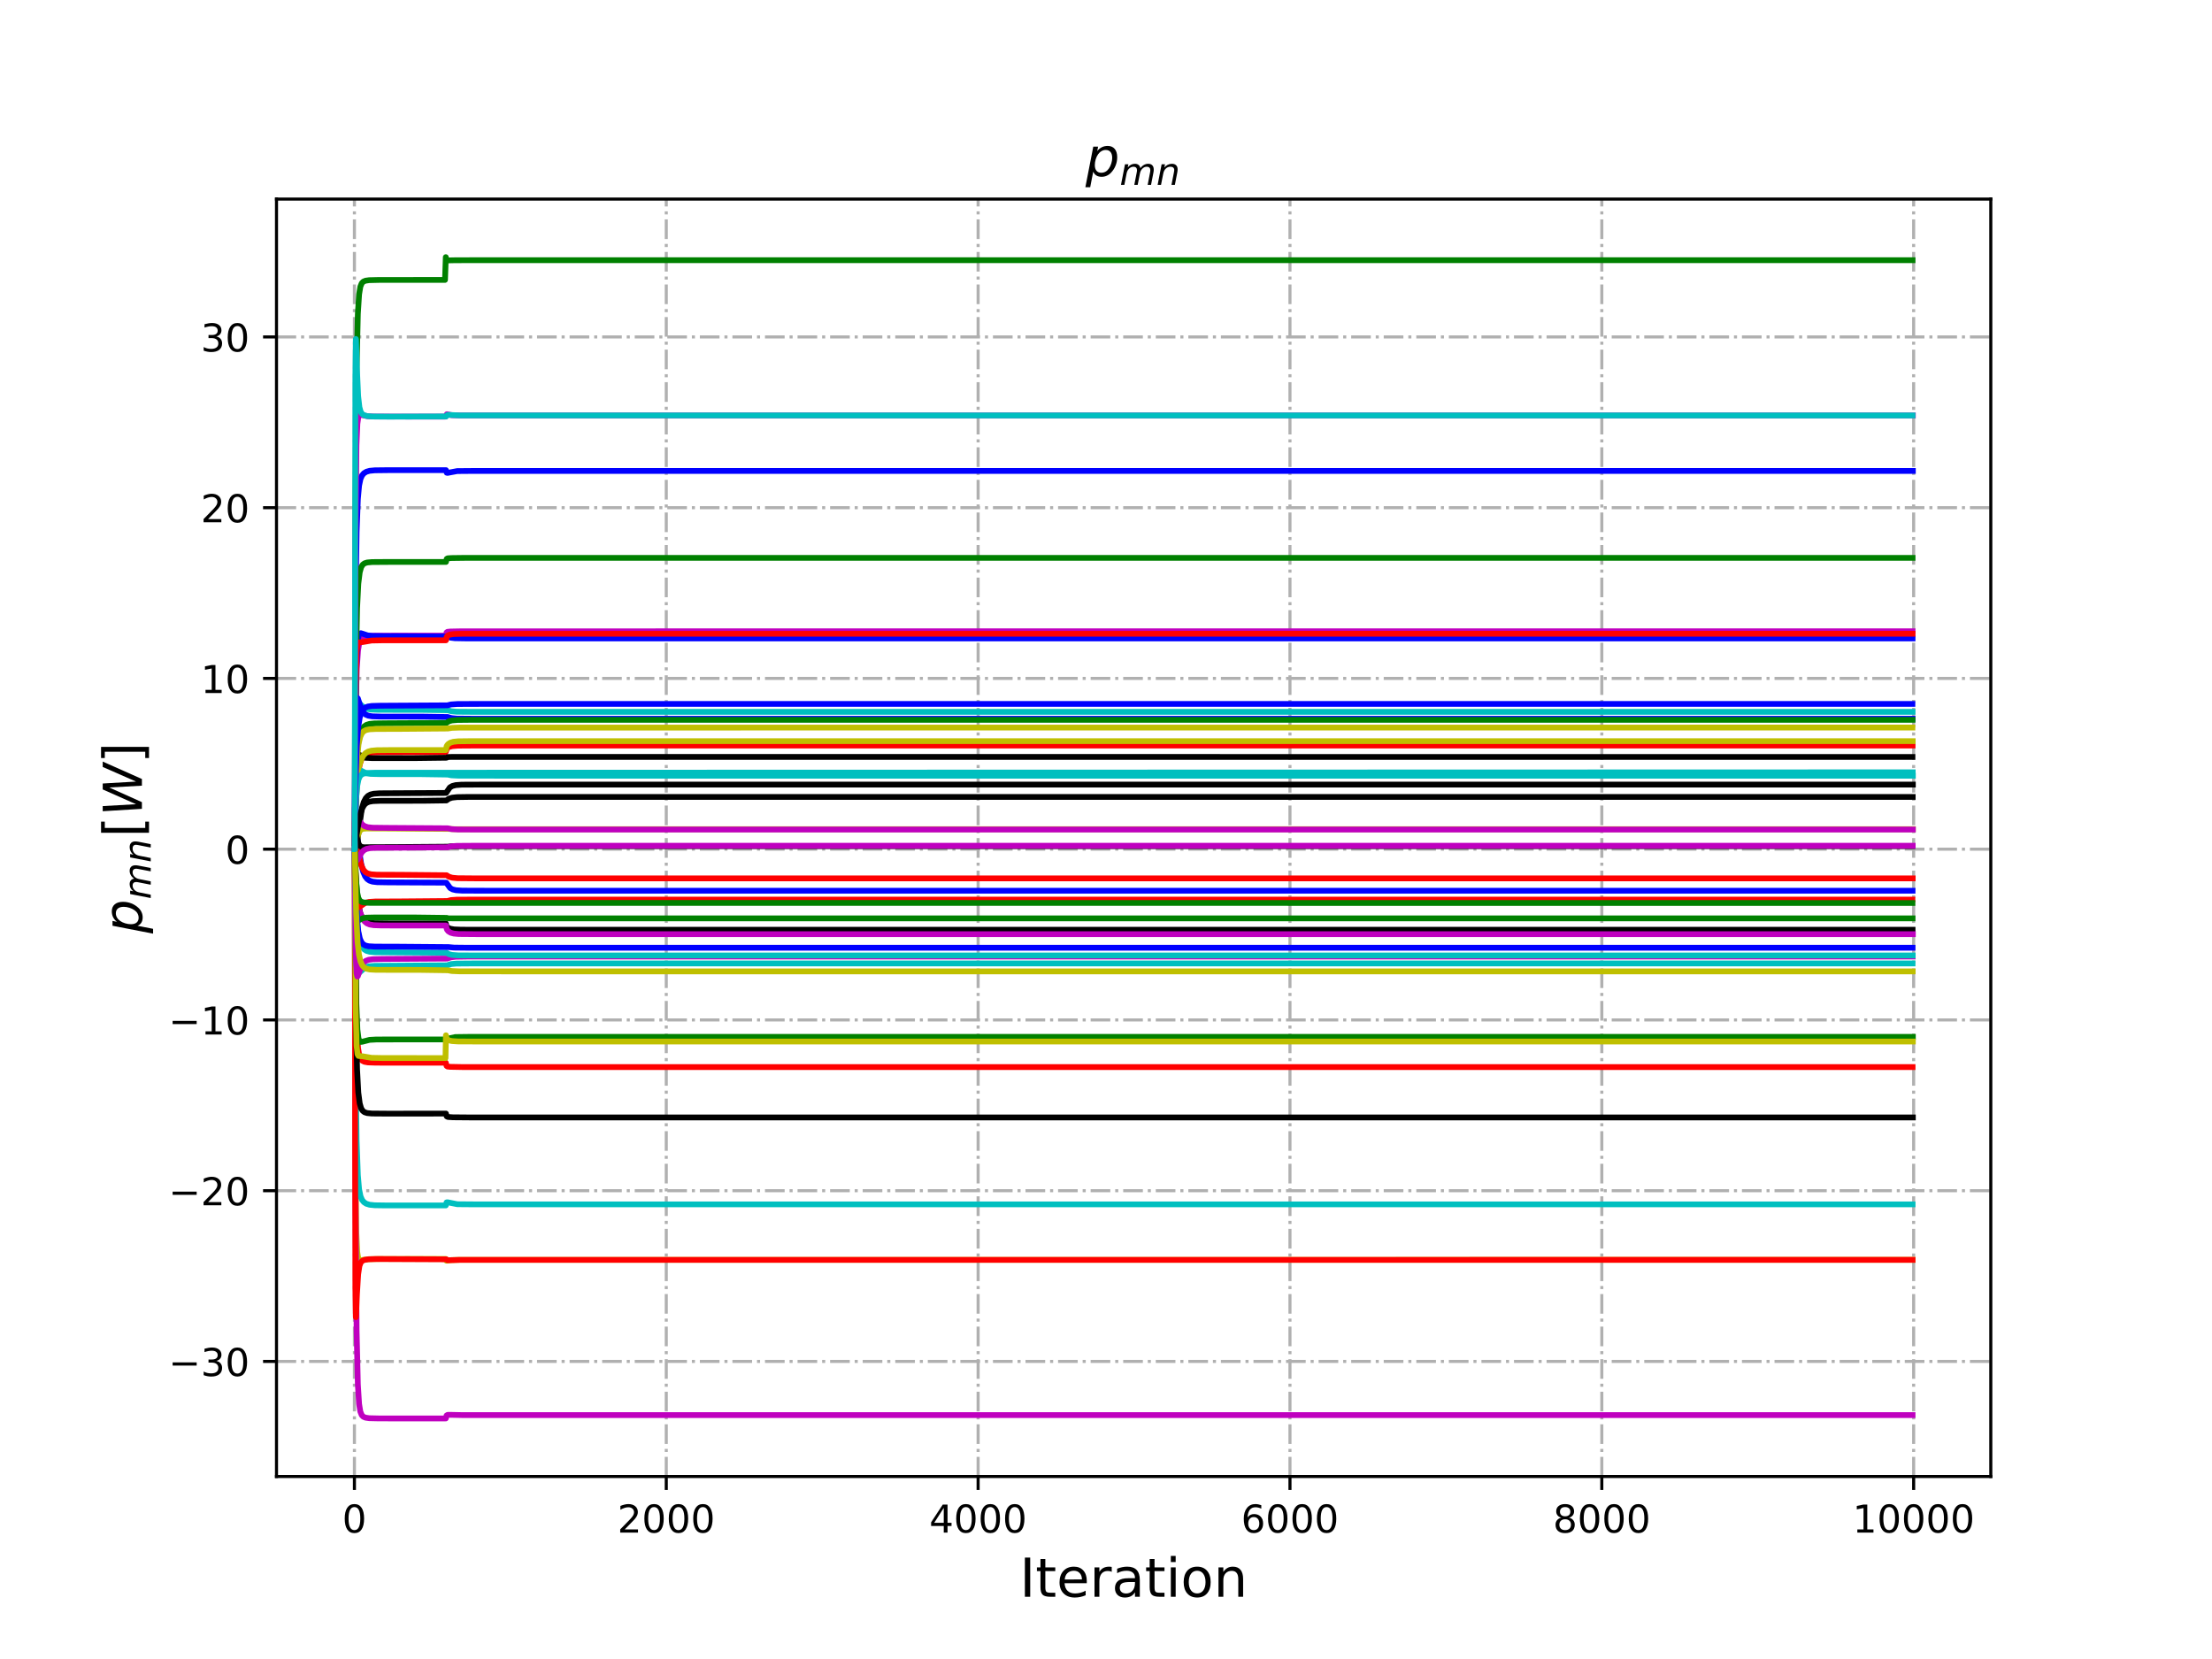 <?xml version="1.0" encoding="utf-8" standalone="no"?>
<!DOCTYPE svg PUBLIC "-//W3C//DTD SVG 1.1//EN"
  "http://www.w3.org/Graphics/SVG/1.1/DTD/svg11.dtd">
<!-- Created with matplotlib (http://matplotlib.org/) -->
<svg height="432pt" version="1.1" viewBox="0 0 576 432" width="576pt" xmlns="http://www.w3.org/2000/svg" xmlns:xlink="http://www.w3.org/1999/xlink">
 <defs>
  <style type="text/css">
*{stroke-linecap:butt;stroke-linejoin:round;}
  </style>
 </defs>
 <g id="figure_1">
  <g id="patch_1">
   <path d="M 0 432 
L 576 432 
L 576 0 
L 0 0 
z
" style="fill:#ffffff;"/>
  </g>
  <g id="axes_1">
   <g id="patch_2">
    <path d="M 72 384.48 
L 518.4 384.48 
L 518.4 51.84 
L 72 51.84 
z
" style="fill:#ffffff;"/>
   </g>
   <g id="matplotlib.axis_1">
    <g id="xtick_1">
     <g id="line2d_1">
      <path clip-path="url(#p8ac13d3862)" d="M 92.291 384.48 
L 92.291 51.84 
" style="fill:none;stroke:#b0b0b0;stroke-dasharray:5.12,1.28,0.8,1.28;stroke-dashoffset:0;stroke-width:0.8;"/>
     </g>
     <g id="line2d_2">
      <defs>
       <path d="M 0 0 
L 0 3.5 
" id="mce3dcce4dd" style="stroke:#000000;stroke-width:0.8;"/>
      </defs>
      <g>
       <use style="stroke:#000000;stroke-width:0.8;" x="92.291" xlink:href="#mce3dcce4dd" y="384.48"/>
      </g>
     </g>
     <g id="text_1">
      <!-- 0 -->
      <defs>
       <path d="M 31.781 66.406 
Q 24.172 66.406 20.328 58.906 
Q 16.5 51.422 16.5 36.375 
Q 16.5 21.391 20.328 13.891 
Q 24.172 6.391 31.781 6.391 
Q 39.453 6.391 43.281 13.891 
Q 47.125 21.391 47.125 36.375 
Q 47.125 51.422 43.281 58.906 
Q 39.453 66.406 31.781 66.406 
z
M 31.781 74.219 
Q 44.047 74.219 50.516 64.516 
Q 56.984 54.828 56.984 36.375 
Q 56.984 17.969 50.516 8.266 
Q 44.047 -1.422 31.781 -1.422 
Q 19.531 -1.422 13.062 8.266 
Q 6.594 17.969 6.594 36.375 
Q 6.594 54.828 13.062 64.516 
Q 19.531 74.219 31.781 74.219 
z
" id="DejaVuSans-30"/>
      </defs>
      <g transform="translate(89.11 399.078)scale(0.1 -0.1)">
       <use xlink:href="#DejaVuSans-30"/>
      </g>
     </g>
    </g>
    <g id="xtick_2">
     <g id="line2d_3">
      <path clip-path="url(#p8ac13d3862)" d="M 173.495 384.48 
L 173.495 51.84 
" style="fill:none;stroke:#b0b0b0;stroke-dasharray:5.12,1.28,0.8,1.28;stroke-dashoffset:0;stroke-width:0.8;"/>
     </g>
     <g id="line2d_4">
      <g>
       <use style="stroke:#000000;stroke-width:0.8;" x="173.495" xlink:href="#mce3dcce4dd" y="384.48"/>
      </g>
     </g>
     <g id="text_2">
      <!-- 2000 -->
      <defs>
       <path d="M 19.188 8.297 
L 53.609 8.297 
L 53.609 0 
L 7.328 0 
L 7.328 8.297 
Q 12.938 14.109 22.625 23.891 
Q 32.328 33.688 34.812 36.531 
Q 39.547 41.844 41.422 45.531 
Q 43.312 49.219 43.312 52.781 
Q 43.312 58.594 39.234 62.25 
Q 35.156 65.922 28.609 65.922 
Q 23.969 65.922 18.812 64.312 
Q 13.672 62.703 7.812 59.422 
L 7.812 69.391 
Q 13.766 71.781 18.938 73 
Q 24.125 74.219 28.422 74.219 
Q 39.75 74.219 46.484 68.547 
Q 53.219 62.891 53.219 53.422 
Q 53.219 48.922 51.531 44.891 
Q 49.859 40.875 45.406 35.406 
Q 44.188 33.984 37.641 27.219 
Q 31.109 20.453 19.188 8.297 
z
" id="DejaVuSans-32"/>
      </defs>
      <g transform="translate(160.77 399.078)scale(0.1 -0.1)">
       <use xlink:href="#DejaVuSans-32"/>
       <use x="63.623" xlink:href="#DejaVuSans-30"/>
       <use x="127.246" xlink:href="#DejaVuSans-30"/>
       <use x="190.869" xlink:href="#DejaVuSans-30"/>
      </g>
     </g>
    </g>
    <g id="xtick_3">
     <g id="line2d_5">
      <path clip-path="url(#p8ac13d3862)" d="M 254.699 384.48 
L 254.699 51.84 
" style="fill:none;stroke:#b0b0b0;stroke-dasharray:5.12,1.28,0.8,1.28;stroke-dashoffset:0;stroke-width:0.8;"/>
     </g>
     <g id="line2d_6">
      <g>
       <use style="stroke:#000000;stroke-width:0.8;" x="254.699" xlink:href="#mce3dcce4dd" y="384.48"/>
      </g>
     </g>
     <g id="text_3">
      <!-- 4000 -->
      <defs>
       <path d="M 37.797 64.312 
L 12.891 25.391 
L 37.797 25.391 
z
M 35.203 72.906 
L 47.609 72.906 
L 47.609 25.391 
L 58.016 25.391 
L 58.016 17.188 
L 47.609 17.188 
L 47.609 0 
L 37.797 0 
L 37.797 17.188 
L 4.891 17.188 
L 4.891 26.703 
z
" id="DejaVuSans-34"/>
      </defs>
      <g transform="translate(241.974 399.078)scale(0.1 -0.1)">
       <use xlink:href="#DejaVuSans-34"/>
       <use x="63.623" xlink:href="#DejaVuSans-30"/>
       <use x="127.246" xlink:href="#DejaVuSans-30"/>
       <use x="190.869" xlink:href="#DejaVuSans-30"/>
      </g>
     </g>
    </g>
    <g id="xtick_4">
     <g id="line2d_7">
      <path clip-path="url(#p8ac13d3862)" d="M 335.904 384.48 
L 335.904 51.84 
" style="fill:none;stroke:#b0b0b0;stroke-dasharray:5.12,1.28,0.8,1.28;stroke-dashoffset:0;stroke-width:0.8;"/>
     </g>
     <g id="line2d_8">
      <g>
       <use style="stroke:#000000;stroke-width:0.8;" x="335.904" xlink:href="#mce3dcce4dd" y="384.48"/>
      </g>
     </g>
     <g id="text_4">
      <!-- 6000 -->
      <defs>
       <path d="M 33.016 40.375 
Q 26.375 40.375 22.484 35.828 
Q 18.609 31.297 18.609 23.391 
Q 18.609 15.531 22.484 10.953 
Q 26.375 6.391 33.016 6.391 
Q 39.656 6.391 43.531 10.953 
Q 47.406 15.531 47.406 23.391 
Q 47.406 31.297 43.531 35.828 
Q 39.656 40.375 33.016 40.375 
z
M 52.594 71.297 
L 52.594 62.312 
Q 48.875 64.062 45.094 64.984 
Q 41.312 65.922 37.594 65.922 
Q 27.828 65.922 22.672 59.328 
Q 17.531 52.734 16.797 39.406 
Q 19.672 43.656 24.016 45.922 
Q 28.375 48.188 33.594 48.188 
Q 44.578 48.188 50.953 41.516 
Q 57.328 34.859 57.328 23.391 
Q 57.328 12.156 50.688 5.359 
Q 44.047 -1.422 33.016 -1.422 
Q 20.359 -1.422 13.672 8.266 
Q 6.984 17.969 6.984 36.375 
Q 6.984 53.656 15.188 63.938 
Q 23.391 74.219 37.203 74.219 
Q 40.922 74.219 44.703 73.484 
Q 48.484 72.75 52.594 71.297 
z
" id="DejaVuSans-36"/>
      </defs>
      <g transform="translate(323.179 399.078)scale(0.1 -0.1)">
       <use xlink:href="#DejaVuSans-36"/>
       <use x="63.623" xlink:href="#DejaVuSans-30"/>
       <use x="127.246" xlink:href="#DejaVuSans-30"/>
       <use x="190.869" xlink:href="#DejaVuSans-30"/>
      </g>
     </g>
    </g>
    <g id="xtick_5">
     <g id="line2d_9">
      <path clip-path="url(#p8ac13d3862)" d="M 417.108 384.48 
L 417.108 51.84 
" style="fill:none;stroke:#b0b0b0;stroke-dasharray:5.12,1.28,0.8,1.28;stroke-dashoffset:0;stroke-width:0.8;"/>
     </g>
     <g id="line2d_10">
      <g>
       <use style="stroke:#000000;stroke-width:0.8;" x="417.108" xlink:href="#mce3dcce4dd" y="384.48"/>
      </g>
     </g>
     <g id="text_5">
      <!-- 8000 -->
      <defs>
       <path d="M 31.781 34.625 
Q 24.75 34.625 20.719 30.859 
Q 16.703 27.094 16.703 20.516 
Q 16.703 13.922 20.719 10.156 
Q 24.75 6.391 31.781 6.391 
Q 38.812 6.391 42.859 10.172 
Q 46.922 13.969 46.922 20.516 
Q 46.922 27.094 42.891 30.859 
Q 38.875 34.625 31.781 34.625 
z
M 21.922 38.812 
Q 15.578 40.375 12.031 44.719 
Q 8.5 49.078 8.5 55.328 
Q 8.5 64.062 14.719 69.141 
Q 20.953 74.219 31.781 74.219 
Q 42.672 74.219 48.875 69.141 
Q 55.078 64.062 55.078 55.328 
Q 55.078 49.078 51.531 44.719 
Q 48 40.375 41.703 38.812 
Q 48.828 37.156 52.797 32.312 
Q 56.781 27.484 56.781 20.516 
Q 56.781 9.906 50.312 4.234 
Q 43.844 -1.422 31.781 -1.422 
Q 19.734 -1.422 13.25 4.234 
Q 6.781 9.906 6.781 20.516 
Q 6.781 27.484 10.781 32.312 
Q 14.797 37.156 21.922 38.812 
z
M 18.312 54.391 
Q 18.312 48.734 21.844 45.562 
Q 25.391 42.391 31.781 42.391 
Q 38.141 42.391 41.719 45.562 
Q 45.312 48.734 45.312 54.391 
Q 45.312 60.062 41.719 63.234 
Q 38.141 66.406 31.781 66.406 
Q 25.391 66.406 21.844 63.234 
Q 18.312 60.062 18.312 54.391 
z
" id="DejaVuSans-38"/>
      </defs>
      <g transform="translate(404.383 399.078)scale(0.1 -0.1)">
       <use xlink:href="#DejaVuSans-38"/>
       <use x="63.623" xlink:href="#DejaVuSans-30"/>
       <use x="127.246" xlink:href="#DejaVuSans-30"/>
       <use x="190.869" xlink:href="#DejaVuSans-30"/>
      </g>
     </g>
    </g>
    <g id="xtick_6">
     <g id="line2d_11">
      <path clip-path="url(#p8ac13d3862)" d="M 498.312 384.48 
L 498.312 51.84 
" style="fill:none;stroke:#b0b0b0;stroke-dasharray:5.12,1.28,0.8,1.28;stroke-dashoffset:0;stroke-width:0.8;"/>
     </g>
     <g id="line2d_12">
      <g>
       <use style="stroke:#000000;stroke-width:0.8;" x="498.312" xlink:href="#mce3dcce4dd" y="384.48"/>
      </g>
     </g>
     <g id="text_6">
      <!-- 10000 -->
      <defs>
       <path d="M 12.406 8.297 
L 28.516 8.297 
L 28.516 63.922 
L 10.984 60.406 
L 10.984 69.391 
L 28.422 72.906 
L 38.281 72.906 
L 38.281 8.297 
L 54.391 8.297 
L 54.391 0 
L 12.406 0 
z
" id="DejaVuSans-31"/>
      </defs>
      <g transform="translate(482.406 399.078)scale(0.1 -0.1)">
       <use xlink:href="#DejaVuSans-31"/>
       <use x="63.623" xlink:href="#DejaVuSans-30"/>
       <use x="127.246" xlink:href="#DejaVuSans-30"/>
       <use x="190.869" xlink:href="#DejaVuSans-30"/>
       <use x="254.492" xlink:href="#DejaVuSans-30"/>
      </g>
     </g>
    </g>
    <g id="text_7">
     <!-- Iteration -->
     <defs>
      <path d="M 9.812 72.906 
L 19.672 72.906 
L 19.672 0 
L 9.812 0 
z
" id="DejaVuSans-49"/>
      <path d="M 18.312 70.219 
L 18.312 54.688 
L 36.812 54.688 
L 36.812 47.703 
L 18.312 47.703 
L 18.312 18.016 
Q 18.312 11.328 20.141 9.422 
Q 21.969 7.516 27.594 7.516 
L 36.812 7.516 
L 36.812 0 
L 27.594 0 
Q 17.188 0 13.234 3.875 
Q 9.281 7.766 9.281 18.016 
L 9.281 47.703 
L 2.688 47.703 
L 2.688 54.688 
L 9.281 54.688 
L 9.281 70.219 
z
" id="DejaVuSans-74"/>
      <path d="M 56.203 29.594 
L 56.203 25.203 
L 14.891 25.203 
Q 15.484 15.922 20.484 11.062 
Q 25.484 6.203 34.422 6.203 
Q 39.594 6.203 44.453 7.469 
Q 49.312 8.734 54.109 11.281 
L 54.109 2.781 
Q 49.266 0.734 44.188 -0.344 
Q 39.109 -1.422 33.891 -1.422 
Q 20.797 -1.422 13.156 6.188 
Q 5.516 13.812 5.516 26.812 
Q 5.516 40.234 12.766 48.109 
Q 20.016 56 32.328 56 
Q 43.359 56 49.781 48.891 
Q 56.203 41.797 56.203 29.594 
z
M 47.219 32.234 
Q 47.125 39.594 43.094 43.984 
Q 39.062 48.391 32.422 48.391 
Q 24.906 48.391 20.391 44.141 
Q 15.875 39.891 15.188 32.172 
z
" id="DejaVuSans-65"/>
      <path d="M 41.109 46.297 
Q 39.594 47.172 37.812 47.578 
Q 36.031 48 33.891 48 
Q 26.266 48 22.188 43.047 
Q 18.109 38.094 18.109 28.812 
L 18.109 0 
L 9.078 0 
L 9.078 54.688 
L 18.109 54.688 
L 18.109 46.188 
Q 20.953 51.172 25.484 53.578 
Q 30.031 56 36.531 56 
Q 37.453 56 38.578 55.875 
Q 39.703 55.766 41.062 55.516 
z
" id="DejaVuSans-72"/>
      <path d="M 34.281 27.484 
Q 23.391 27.484 19.188 25 
Q 14.984 22.516 14.984 16.5 
Q 14.984 11.719 18.141 8.906 
Q 21.297 6.109 26.703 6.109 
Q 34.188 6.109 38.703 11.406 
Q 43.219 16.703 43.219 25.484 
L 43.219 27.484 
z
M 52.203 31.203 
L 52.203 0 
L 43.219 0 
L 43.219 8.297 
Q 40.141 3.328 35.547 0.953 
Q 30.953 -1.422 24.312 -1.422 
Q 15.922 -1.422 10.953 3.297 
Q 6 8.016 6 15.922 
Q 6 25.141 12.172 29.828 
Q 18.359 34.516 30.609 34.516 
L 43.219 34.516 
L 43.219 35.406 
Q 43.219 41.609 39.141 45 
Q 35.062 48.391 27.688 48.391 
Q 23 48.391 18.547 47.266 
Q 14.109 46.141 10.016 43.891 
L 10.016 52.203 
Q 14.938 54.109 19.578 55.047 
Q 24.219 56 28.609 56 
Q 40.484 56 46.344 49.844 
Q 52.203 43.703 52.203 31.203 
z
" id="DejaVuSans-61"/>
      <path d="M 9.422 54.688 
L 18.406 54.688 
L 18.406 0 
L 9.422 0 
z
M 9.422 75.984 
L 18.406 75.984 
L 18.406 64.594 
L 9.422 64.594 
z
" id="DejaVuSans-69"/>
      <path d="M 30.609 48.391 
Q 23.391 48.391 19.188 42.75 
Q 14.984 37.109 14.984 27.297 
Q 14.984 17.484 19.156 11.844 
Q 23.344 6.203 30.609 6.203 
Q 37.797 6.203 41.984 11.859 
Q 46.188 17.531 46.188 27.297 
Q 46.188 37.016 41.984 42.703 
Q 37.797 48.391 30.609 48.391 
z
M 30.609 56 
Q 42.328 56 49.016 48.375 
Q 55.719 40.766 55.719 27.297 
Q 55.719 13.875 49.016 6.219 
Q 42.328 -1.422 30.609 -1.422 
Q 18.844 -1.422 12.172 6.219 
Q 5.516 13.875 5.516 27.297 
Q 5.516 40.766 12.172 48.375 
Q 18.844 56 30.609 56 
z
" id="DejaVuSans-6f"/>
      <path d="M 54.891 33.016 
L 54.891 0 
L 45.906 0 
L 45.906 32.719 
Q 45.906 40.484 42.875 44.328 
Q 39.844 48.188 33.797 48.188 
Q 26.516 48.188 22.312 43.547 
Q 18.109 38.922 18.109 30.906 
L 18.109 0 
L 9.078 0 
L 9.078 54.688 
L 18.109 54.688 
L 18.109 46.188 
Q 21.344 51.125 25.703 53.562 
Q 30.078 56 35.797 56 
Q 45.219 56 50.047 50.172 
Q 54.891 44.344 54.891 33.016 
z
" id="DejaVuSans-6e"/>
     </defs>
     <g transform="translate(265.508 415.796)scale(0.14 -0.14)">
      <use xlink:href="#DejaVuSans-49"/>
      <use x="29.492" xlink:href="#DejaVuSans-74"/>
      <use x="68.701" xlink:href="#DejaVuSans-65"/>
      <use x="130.225" xlink:href="#DejaVuSans-72"/>
      <use x="171.338" xlink:href="#DejaVuSans-61"/>
      <use x="232.617" xlink:href="#DejaVuSans-74"/>
      <use x="271.826" xlink:href="#DejaVuSans-69"/>
      <use x="299.609" xlink:href="#DejaVuSans-6f"/>
      <use x="360.791" xlink:href="#DejaVuSans-6e"/>
     </g>
    </g>
   </g>
   <g id="matplotlib.axis_2">
    <g id="ytick_1">
     <g id="line2d_13">
      <path clip-path="url(#p8ac13d3862)" d="M 72 354.513 
L 518.4 354.513 
" style="fill:none;stroke:#b0b0b0;stroke-dasharray:5.12,1.28,0.8,1.28;stroke-dashoffset:0;stroke-width:0.8;"/>
     </g>
     <g id="line2d_14">
      <defs>
       <path d="M 0 0 
L -3.5 0 
" id="m54f2f08e6c" style="stroke:#000000;stroke-width:0.8;"/>
      </defs>
      <g>
       <use style="stroke:#000000;stroke-width:0.8;" x="72" xlink:href="#m54f2f08e6c" y="354.513"/>
      </g>
     </g>
     <g id="text_8">
      <!-- −30 -->
      <defs>
       <path d="M 10.594 35.5 
L 73.188 35.5 
L 73.188 27.203 
L 10.594 27.203 
z
" id="DejaVuSans-2212"/>
       <path d="M 40.578 39.312 
Q 47.656 37.797 51.625 33 
Q 55.609 28.219 55.609 21.188 
Q 55.609 10.406 48.188 4.484 
Q 40.766 -1.422 27.094 -1.422 
Q 22.516 -1.422 17.656 -0.516 
Q 12.797 0.391 7.625 2.203 
L 7.625 11.719 
Q 11.719 9.328 16.594 8.109 
Q 21.484 6.891 26.812 6.891 
Q 36.078 6.891 40.938 10.547 
Q 45.797 14.203 45.797 21.188 
Q 45.797 27.641 41.281 31.266 
Q 36.766 34.906 28.719 34.906 
L 20.219 34.906 
L 20.219 43.016 
L 29.109 43.016 
Q 36.375 43.016 40.234 45.922 
Q 44.094 48.828 44.094 54.297 
Q 44.094 59.906 40.109 62.906 
Q 36.141 65.922 28.719 65.922 
Q 24.656 65.922 20.016 65.031 
Q 15.375 64.156 9.812 62.312 
L 9.812 71.094 
Q 15.438 72.656 20.344 73.438 
Q 25.25 74.219 29.594 74.219 
Q 40.828 74.219 47.359 69.109 
Q 53.906 64.016 53.906 55.328 
Q 53.906 49.266 50.438 45.094 
Q 46.969 40.922 40.578 39.312 
z
" id="DejaVuSans-33"/>
      </defs>
      <g transform="translate(43.895 358.312)scale(0.1 -0.1)">
       <use xlink:href="#DejaVuSans-2212"/>
       <use x="83.789" xlink:href="#DejaVuSans-33"/>
       <use x="147.412" xlink:href="#DejaVuSans-30"/>
      </g>
     </g>
    </g>
    <g id="ytick_2">
     <g id="line2d_15">
      <path clip-path="url(#p8ac13d3862)" d="M 72 310.05 
L 518.4 310.05 
" style="fill:none;stroke:#b0b0b0;stroke-dasharray:5.12,1.28,0.8,1.28;stroke-dashoffset:0;stroke-width:0.8;"/>
     </g>
     <g id="line2d_16">
      <g>
       <use style="stroke:#000000;stroke-width:0.8;" x="72" xlink:href="#m54f2f08e6c" y="310.05"/>
      </g>
     </g>
     <g id="text_9">
      <!-- −20 -->
      <g transform="translate(43.895 313.849)scale(0.1 -0.1)">
       <use xlink:href="#DejaVuSans-2212"/>
       <use x="83.789" xlink:href="#DejaVuSans-32"/>
       <use x="147.412" xlink:href="#DejaVuSans-30"/>
      </g>
     </g>
    </g>
    <g id="ytick_3">
     <g id="line2d_17">
      <path clip-path="url(#p8ac13d3862)" d="M 72 265.587 
L 518.4 265.587 
" style="fill:none;stroke:#b0b0b0;stroke-dasharray:5.12,1.28,0.8,1.28;stroke-dashoffset:0;stroke-width:0.8;"/>
     </g>
     <g id="line2d_18">
      <g>
       <use style="stroke:#000000;stroke-width:0.8;" x="72" xlink:href="#m54f2f08e6c" y="265.587"/>
      </g>
     </g>
     <g id="text_10">
      <!-- −10 -->
      <g transform="translate(43.895 269.386)scale(0.1 -0.1)">
       <use xlink:href="#DejaVuSans-2212"/>
       <use x="83.789" xlink:href="#DejaVuSans-31"/>
       <use x="147.412" xlink:href="#DejaVuSans-30"/>
      </g>
     </g>
    </g>
    <g id="ytick_4">
     <g id="line2d_19">
      <path clip-path="url(#p8ac13d3862)" d="M 72 221.124 
L 518.4 221.124 
" style="fill:none;stroke:#b0b0b0;stroke-dasharray:5.12,1.28,0.8,1.28;stroke-dashoffset:0;stroke-width:0.8;"/>
     </g>
     <g id="line2d_20">
      <g>
       <use style="stroke:#000000;stroke-width:0.8;" x="72" xlink:href="#m54f2f08e6c" y="221.124"/>
      </g>
     </g>
     <g id="text_11">
      <!-- 0 -->
      <g transform="translate(58.638 224.923)scale(0.1 -0.1)">
       <use xlink:href="#DejaVuSans-30"/>
      </g>
     </g>
    </g>
    <g id="ytick_5">
     <g id="line2d_21">
      <path clip-path="url(#p8ac13d3862)" d="M 72 176.661 
L 518.4 176.661 
" style="fill:none;stroke:#b0b0b0;stroke-dasharray:5.12,1.28,0.8,1.28;stroke-dashoffset:0;stroke-width:0.8;"/>
     </g>
     <g id="line2d_22">
      <g>
       <use style="stroke:#000000;stroke-width:0.8;" x="72" xlink:href="#m54f2f08e6c" y="176.661"/>
      </g>
     </g>
     <g id="text_12">
      <!-- 10 -->
      <g transform="translate(52.275 180.46)scale(0.1 -0.1)">
       <use xlink:href="#DejaVuSans-31"/>
       <use x="63.623" xlink:href="#DejaVuSans-30"/>
      </g>
     </g>
    </g>
    <g id="ytick_6">
     <g id="line2d_23">
      <path clip-path="url(#p8ac13d3862)" d="M 72 132.198 
L 518.4 132.198 
" style="fill:none;stroke:#b0b0b0;stroke-dasharray:5.12,1.28,0.8,1.28;stroke-dashoffset:0;stroke-width:0.8;"/>
     </g>
     <g id="line2d_24">
      <g>
       <use style="stroke:#000000;stroke-width:0.8;" x="72" xlink:href="#m54f2f08e6c" y="132.198"/>
      </g>
     </g>
     <g id="text_13">
      <!-- 20 -->
      <g transform="translate(52.275 135.997)scale(0.1 -0.1)">
       <use xlink:href="#DejaVuSans-32"/>
       <use x="63.623" xlink:href="#DejaVuSans-30"/>
      </g>
     </g>
    </g>
    <g id="ytick_7">
     <g id="line2d_25">
      <path clip-path="url(#p8ac13d3862)" d="M 72 87.734 
L 518.4 87.734 
" style="fill:none;stroke:#b0b0b0;stroke-dasharray:5.12,1.28,0.8,1.28;stroke-dashoffset:0;stroke-width:0.8;"/>
     </g>
     <g id="line2d_26">
      <g>
       <use style="stroke:#000000;stroke-width:0.8;" x="72" xlink:href="#m54f2f08e6c" y="87.734"/>
      </g>
     </g>
     <g id="text_14">
      <!-- 30 -->
      <g transform="translate(52.275 91.534)scale(0.1 -0.1)">
       <use xlink:href="#DejaVuSans-33"/>
       <use x="63.623" xlink:href="#DejaVuSans-30"/>
      </g>
     </g>
    </g>
    <g id="text_15">
     <!-- $p_{mn}[W]$ -->
     <defs>
      <path d="M 49.609 33.688 
Q 49.609 40.875 46.484 44.672 
Q 43.359 48.484 37.5 48.484 
Q 33.5 48.484 29.859 46.438 
Q 26.219 44.391 23.391 40.484 
Q 20.609 36.625 18.938 31.156 
Q 17.281 25.688 17.281 20.312 
Q 17.281 13.484 20.406 9.797 
Q 23.531 6.109 29.297 6.109 
Q 33.547 6.109 37.188 8.109 
Q 40.828 10.109 43.406 13.922 
Q 46.188 17.922 47.891 23.344 
Q 49.609 28.766 49.609 33.688 
z
M 21.781 46.391 
Q 25.391 51.125 30.297 53.562 
Q 35.203 56 41.219 56 
Q 49.609 56 54.25 50.5 
Q 58.891 45.016 58.891 35.109 
Q 58.891 27 56 19.656 
Q 53.125 12.312 47.703 6.5 
Q 44.094 2.641 39.547 0.609 
Q 35.016 -1.422 29.984 -1.422 
Q 24.172 -1.422 20.219 1 
Q 16.266 3.422 14.312 8.203 
L 8.688 -20.797 
L -0.297 -20.797 
L 14.406 54.688 
L 23.391 54.688 
z
" id="DejaVuSans-Oblique-70"/>
      <path d="M 89.797 33.016 
L 83.406 0 
L 74.422 0 
L 80.719 32.719 
Q 81.109 34.812 81.297 36.328 
Q 81.5 37.844 81.5 38.922 
Q 81.5 43.312 79.047 45.75 
Q 76.609 48.188 72.219 48.188 
Q 65.672 48.188 60.547 43.281 
Q 55.422 38.375 53.906 30.516 
L 47.906 0 
L 38.922 0 
L 45.312 32.719 
Q 45.703 34.516 45.891 36.047 
Q 46.094 37.594 46.094 38.812 
Q 46.094 43.266 43.656 45.719 
Q 41.219 48.188 36.922 48.188 
Q 30.281 48.188 25.141 43.281 
Q 20.016 38.375 18.5 30.516 
L 12.5 0 
L 3.516 0 
L 14.203 54.688 
L 23.188 54.688 
L 21.484 46.188 
Q 25.141 50.984 30.047 53.484 
Q 34.969 56 40.578 56 
Q 46.531 56 50.359 52.875 
Q 54.203 49.75 54.984 44.188 
Q 59.078 49.953 64.469 52.969 
Q 69.875 56 75.875 56 
Q 82.906 56 86.734 51.953 
Q 90.578 47.906 90.578 40.484 
Q 90.578 38.875 90.375 36.938 
Q 90.188 35.016 89.797 33.016 
z
" id="DejaVuSans-Oblique-6d"/>
      <path d="M 55.719 33.016 
L 49.312 0 
L 40.281 0 
L 46.688 32.672 
Q 47.125 34.969 47.359 36.719 
Q 47.609 38.484 47.609 39.5 
Q 47.609 43.609 45.016 45.891 
Q 42.438 48.188 37.797 48.188 
Q 30.562 48.188 25.344 43.375 
Q 20.125 38.578 18.5 30.328 
L 12.5 0 
L 3.516 0 
L 14.109 54.688 
L 23.094 54.688 
L 21.297 46.094 
Q 25.047 50.828 30.312 53.406 
Q 35.594 56 41.406 56 
Q 48.641 56 52.609 52.094 
Q 56.594 48.188 56.594 41.109 
Q 56.594 39.359 56.375 37.359 
Q 56.156 35.359 55.719 33.016 
z
" id="DejaVuSans-Oblique-6e"/>
      <path d="M 8.594 75.984 
L 29.297 75.984 
L 29.297 69 
L 17.578 69 
L 17.578 -6.203 
L 29.297 -6.203 
L 29.297 -13.188 
L 8.594 -13.188 
z
" id="DejaVuSans-5b"/>
      <path d="M 9.625 72.906 
L 19.188 72.906 
L 22.703 10.891 
L 50.203 72.906 
L 61.188 72.906 
L 64.797 10.891 
L 92 72.906 
L 102 72.906 
L 69.578 0 
L 57.172 0 
L 53.812 60.797 
L 26.516 0 
L 14.109 0 
z
" id="DejaVuSans-Oblique-57"/>
      <path d="M 30.422 75.984 
L 30.422 -13.188 
L 9.719 -13.188 
L 9.719 -6.203 
L 21.391 -6.203 
L 21.391 69 
L 9.719 69 
L 9.719 75.984 
z
" id="DejaVuSans-5d"/>
     </defs>
     <g transform="translate(36.955 243.08)rotate(-90)scale(0.14 -0.14)">
      <use transform="translate(0 0.016)" xlink:href="#DejaVuSans-Oblique-70"/>
      <use transform="translate(63.477 -16.391)scale(0.7)" xlink:href="#DejaVuSans-Oblique-6d"/>
      <use transform="translate(131.665 -16.391)scale(0.7)" xlink:href="#DejaVuSans-Oblique-6e"/>
      <use transform="translate(178.765 0.016)" xlink:href="#DejaVuSans-5b"/>
      <use transform="translate(217.778 0.016)" xlink:href="#DejaVuSans-Oblique-57"/>
      <use transform="translate(316.655 0.016)" xlink:href="#DejaVuSans-5d"/>
     </g>
    </g>
   </g>
   <g id="line2d_27">
    <path clip-path="url(#p8ac13d3862)" d="M 92.291 221.124 
L 92.332 221.124 
L 92.372 221.124 
L 92.616 185.452 
L 92.9 174.096 
L 93.225 169.4 
L 93.55 167.458 
L 93.915 166.51 
L 94.321 166.045 
L 94.889 165.764 
L 95.823 165.6 
L 97.894 165.527 
L 108.735 165.519 
L 116.084 165.519 
L 116.287 164.697 
L 116.53 164.524 
L 117.261 164.447 
L 120.347 164.388 
L 498.028 164.386 
L 498.028 164.386 
" style="fill:none;stroke:#bf00bf;stroke-linecap:square;stroke-width:1.5;"/>
   </g>
   <g id="line2d_28">
    <path clip-path="url(#p8ac13d3862)" d="M 92.291 221.124 
L 92.332 221.124 
L 92.413 211.242 
L 92.656 190.45 
L 92.9 184.92 
L 93.144 183.357 
L 93.347 183.062 
L 93.55 183.109 
L 94.037 183.593 
L 94.808 184.246 
L 95.539 184.565 
L 96.554 184.751 
L 98.503 184.834 
L 109.628 184.845 
L 116.612 184.941 
L 117.505 185.211 
L 118.926 185.334 
L 123.27 185.366 
L 498.028 185.366 
L 498.028 185.366 
" style="fill:none;stroke:#00bfbf;stroke-linecap:square;stroke-width:1.5;"/>
   </g>
   <g id="line2d_29">
    <path clip-path="url(#p8ac13d3862)" d="M 92.291 221.124 
L 92.332 221.124 
L 92.372 221.124 
L 92.616 256.795 
L 92.9 268.151 
L 93.225 272.848 
L 93.55 274.79 
L 93.915 275.738 
L 94.321 276.203 
L 94.889 276.483 
L 95.823 276.648 
L 97.894 276.72 
L 108.735 276.728 
L 116.084 276.728 
L 116.287 277.55 
L 116.53 277.723 
L 117.261 277.8 
L 120.347 277.859 
L 498.028 277.861 
L 498.028 277.861 
" style="fill:none;stroke:#ff0000;stroke-linecap:square;stroke-width:1.5;"/>
   </g>
   <g id="line2d_30">
    <path clip-path="url(#p8ac13d3862)" d="M 92.291 221.124 
L 92.332 221.124 
L 92.372 221.124 
L 92.575 131.341 
L 92.859 95.711 
L 93.184 81.717 
L 93.509 76.639 
L 93.834 74.659 
L 94.199 73.755 
L 94.605 73.336 
L 95.174 73.094 
L 96.148 72.952 
L 98.747 72.891 
L 109.222 72.887 
L 115.881 72.887 
L 116.084 66.96 
L 116.165 67.37 
L 116.409 67.719 
L 116.815 67.804 
L 118.52 67.768 
L 124.285 67.752 
L 498.028 67.752 
L 498.028 67.752 
" style="fill:none;stroke:#008000;stroke-linecap:square;stroke-width:1.5;"/>
   </g>
   <g id="line2d_31">
    <path clip-path="url(#p8ac13d3862)" d="M 92.291 221.124 
L 92.332 221.124 
L 92.535 189.926 
L 92.819 172.784 
L 93.103 167.318 
L 93.387 165.532 
L 93.671 164.982 
L 93.956 164.884 
L 94.443 165.028 
L 95.701 165.447 
L 96.96 165.598 
L 99.965 165.653 
L 116.53 165.759 
L 117.302 166.05 
L 118.479 166.194 
L 121.403 166.243 
L 498.028 166.245 
L 498.028 166.245 
" style="fill:none;stroke:#0000ff;stroke-linecap:square;stroke-width:1.5;"/>
   </g>
   <g id="line2d_32">
    <path clip-path="url(#p8ac13d3862)" d="M 92.291 221.124 
L 92.332 221.124 
L 92.372 219.012 
L 92.372 219.012 
L 92.372 219.012 
L 92.575 227.084 
L 92.941 232.388 
L 93.387 235.947 
L 93.834 237.839 
L 94.321 238.955 
L 94.849 239.616 
L 95.458 240.022 
L 96.27 240.273 
L 97.569 240.407 
L 101.061 240.45 
L 116.084 240.45 
L 116.287 241.243 
L 116.612 241.558 
L 117.261 241.838 
L 118.276 242.016 
L 120.185 242.093 
L 131.269 242.104 
L 498.028 242.104 
L 498.028 242.104 
" style="fill:none;stroke:#000000;stroke-linecap:square;stroke-width:1.5;"/>
   </g>
   <g id="line2d_33">
    <path clip-path="url(#p8ac13d3862)" d="M 92.291 221.124 
L 92.332 221.124 
L 92.372 221.124 
L 92.535 298.635 
L 92.778 320.833 
L 93.022 326.06 
L 93.265 327.581 
L 93.55 328.091 
L 93.874 328.188 
L 94.646 328.055 
L 96.067 327.887 
L 99.031 327.835 
L 109.344 327.832 
L 116.084 327.832 
L 116.246 328.289 
L 116.49 328.269 
L 117.383 328.127 
L 119.576 328.067 
L 498.028 328.062 
L 498.028 328.062 
" style="fill:none;stroke:#bfbf00;stroke-linecap:square;stroke-width:1.5;"/>
   </g>
   <g id="line2d_34">
    <path clip-path="url(#p8ac13d3862)" d="M 92.291 221.124 
L 92.332 221.124 
L 92.372 221.124 
L 92.575 310.906 
L 92.859 346.537 
L 93.184 360.531 
L 93.509 365.609 
L 93.834 367.588 
L 94.199 368.493 
L 94.605 368.912 
L 95.174 369.154 
L 96.148 369.296 
L 98.747 369.356 
L 109.222 369.36 
L 116.084 369.36 
L 116.287 368.586 
L 116.571 368.427 
L 117.261 368.419 
L 120.55 368.489 
L 498.028 368.491 
L 498.028 368.491 
" style="fill:none;stroke:#bf00bf;stroke-linecap:square;stroke-width:1.5;"/>
   </g>
   <g id="line2d_35">
    <path clip-path="url(#p8ac13d3862)" d="M 92.291 221.124 
L 92.332 221.124 
L 92.372 210.392 
L 92.575 275.942 
L 92.859 296.991 
L 93.184 306 
L 93.509 309.694 
L 93.874 311.498 
L 94.28 312.447 
L 94.768 313.045 
L 95.377 313.446 
L 96.229 313.71 
L 97.569 313.848 
L 100.33 313.889 
L 110.643 313.891 
L 116.084 313.891 
L 116.287 313.108 
L 116.49 313.061 
L 119.088 313.576 
L 123.595 313.613 
L 498.028 313.613 
L 498.028 313.613 
" style="fill:none;stroke:#00bfbf;stroke-linecap:square;stroke-width:1.5;"/>
   </g>
   <g id="line2d_36">
    <path clip-path="url(#p8ac13d3862)" d="M 92.291 221.124 
L 92.332 221.124 
L 92.372 221.124 
L 92.535 335.467 
L 92.656 342.999 
L 92.697 342.827 
L 92.941 337.084 
L 93.265 331.815 
L 93.59 329.675 
L 93.915 328.799 
L 94.321 328.338 
L 94.889 328.077 
L 95.864 327.915 
L 97.975 327.84 
L 116.206 327.921 
L 116.53 328.158 
L 117.099 328.153 
L 119.657 328.068 
L 498.028 328.062 
L 498.028 328.062 
" style="fill:none;stroke:#ff0000;stroke-linecap:square;stroke-width:1.5;"/>
   </g>
   <g id="line2d_37">
    <path clip-path="url(#p8ac13d3862)" d="M 92.291 221.124 
L 92.332 221.124 
L 92.372 221.124 
L 92.778 260.981 
L 93.062 268.076 
L 93.347 270.371 
L 93.631 271.122 
L 93.915 271.315 
L 94.321 271.269 
L 96.229 270.779 
L 97.935 270.684 
L 103.863 270.664 
L 116.003 270.664 
L 116.124 270.368 
L 116.165 270.435 
L 116.368 270.51 
L 118.56 270.042 
L 122.052 269.999 
L 498.109 269.998 
L 498.109 269.998 
" style="fill:none;stroke:#008000;stroke-linecap:square;stroke-width:1.5;"/>
   </g>
   <g id="line2d_38">
    <path clip-path="url(#p8ac13d3862)" d="M 92.291 221.124 
L 92.332 221.124 
L 92.372 221.124 
L 92.575 157.72 
L 92.859 138.487 
L 93.184 129.962 
L 93.509 126.417 
L 93.874 124.695 
L 94.28 123.797 
L 94.768 123.232 
L 95.417 122.835 
L 96.27 122.594 
L 97.61 122.468 
L 101.02 122.429 
L 116.124 122.428 
L 116.327 123.098 
L 116.53 123.14 
L 119.048 122.668 
L 123.555 122.631 
L 498.109 122.63 
L 498.109 122.63 
" style="fill:none;stroke:#0000ff;stroke-linecap:square;stroke-width:1.5;"/>
   </g>
   <g id="line2d_39">
    <path clip-path="url(#p8ac13d3862)" d="M 92.291 221.124 
L 92.332 221.124 
L 92.372 219.012 
L 92.697 265.083 
L 92.981 278.482 
L 93.306 284.506 
L 93.671 287.33 
L 94.037 288.587 
L 94.443 289.25 
L 94.93 289.623 
L 95.62 289.842 
L 96.838 289.957 
L 101.223 289.991 
L 116.124 289.973 
L 116.327 290.697 
L 116.612 290.851 
L 117.911 290.939 
L 122.499 290.978 
L 498.109 290.978 
L 498.109 290.978 
" style="fill:none;stroke:#000000;stroke-linecap:square;stroke-width:1.5;"/>
   </g>
   <g id="line2d_40">
    <path clip-path="url(#p8ac13d3862)" d="M 92.291 221.124 
L 92.332 221.124 
L 92.372 221.124 
L 92.616 262.196 
L 92.859 272.277 
L 93.103 274.529 
L 93.347 274.959 
L 93.671 274.991 
L 94.402 275.052 
L 96.757 275.456 
L 99.843 275.516 
L 116.003 275.518 
L 116.124 269.591 
L 116.206 270.084 
L 116.449 270.636 
L 116.855 270.897 
L 117.667 271.093 
L 119.291 271.194 
L 125.219 271.214 
L 498.109 271.214 
L 498.109 271.214 
" style="fill:none;stroke:#bfbf00;stroke-linecap:square;stroke-width:1.5;"/>
   </g>
   <g id="line2d_41">
    <path clip-path="url(#p8ac13d3862)" d="M 92.291 221.124 
L 92.332 221.124 
L 92.372 221.124 
L 92.778 233.109 
L 93.062 234.973 
L 93.753 237.574 
L 94.362 239.089 
L 94.93 239.927 
L 95.539 240.432 
L 96.27 240.739 
L 97.326 240.917 
L 99.437 240.992 
L 110.318 241 
L 116.124 241 
L 116.368 242.023 
L 116.733 242.494 
L 117.342 242.871 
L 118.154 243.097 
L 119.454 243.216 
L 123.92 243.252 
L 498.109 243.252 
L 498.109 243.252 
" style="fill:none;stroke:#bf00bf;stroke-linecap:square;stroke-width:1.5;"/>
   </g>
   <g id="line2d_42">
    <path clip-path="url(#p8ac13d3862)" d="M 92.291 221.124 
L 92.332 221.124 
L 92.372 221.124 
L 92.616 245.899 
L 92.859 251.737 
L 93.103 253.217 
L 93.306 253.427 
L 93.509 253.317 
L 95.174 251.873 
L 96.067 251.628 
L 97.61 251.504 
L 101.873 251.475 
L 116.409 251.367 
L 117.505 251.026 
L 118.885 250.909 
L 123.23 250.877 
L 498.028 250.877 
L 498.028 250.877 
" style="fill:none;stroke:#00bfbf;stroke-linecap:square;stroke-width:1.5;"/>
   </g>
   <g id="line2d_43">
    <path clip-path="url(#p8ac13d3862)" d="M 92.291 221.124 
L 92.332 221.124 
L 92.372 221.124 
L 92.575 211.328 
L 92.9 205.125 
L 93.306 201.056 
L 93.712 198.912 
L 94.159 197.65 
L 94.646 196.894 
L 95.214 196.416 
L 95.904 196.126 
L 96.96 195.951 
L 99.031 195.878 
L 109.912 195.87 
L 116.043 195.87 
L 116.449 194.781 
L 116.936 194.505 
L 117.789 194.284 
L 119.251 194.168 
L 123.514 194.139 
L 498.028 194.139 
L 498.028 194.139 
" style="fill:none;stroke:#ff0000;stroke-linecap:square;stroke-width:1.5;"/>
   </g>
   <g id="line2d_44">
    <path clip-path="url(#p8ac13d3862)" d="M 92.291 221.124 
L 92.332 221.124 
L 92.372 221.124 
L 92.697 172.653 
L 92.981 158.419 
L 93.306 152.004 
L 93.671 149.024 
L 94.037 147.722 
L 94.443 147.05 
L 94.93 146.682 
L 95.62 146.469 
L 96.879 146.359 
L 101.142 146.329 
L 116.124 146.329 
L 116.327 145.525 
L 116.571 145.379 
L 117.586 145.313 
L 121.2 145.266 
L 498.028 145.265 
L 498.028 145.265 
" style="fill:none;stroke:#008000;stroke-linecap:square;stroke-width:1.5;"/>
   </g>
   <g id="line2d_45">
    <path clip-path="url(#p8ac13d3862)" d="M 92.291 221.124 
L 92.332 221.124 
L 92.372 221.124 
L 92.616 216.483 
L 92.697 216.297 
L 92.738 216.333 
L 92.9 216.983 
L 93.347 220.323 
L 94.037 224.919 
L 94.565 227.003 
L 95.092 228.21 
L 95.62 228.894 
L 96.229 229.321 
L 97.001 229.579 
L 98.219 229.722 
L 101.142 229.772 
L 116.206 229.839 
L 117.221 231.247 
L 117.87 231.603 
L 118.763 231.815 
L 120.388 231.921 
L 126.397 231.942 
L 498.028 231.942 
L 498.028 231.942 
" style="fill:none;stroke:#0000ff;stroke-linecap:square;stroke-width:1.5;"/>
   </g>
   <g id="line2d_46">
    <path clip-path="url(#p8ac13d3862)" d="M 92.291 221.124 
L 92.332 221.124 
L 92.372 219.012 
L 92.413 219.902 
L 92.575 221.658 
L 92.656 221.591 
L 92.859 220.409 
L 94.199 210.624 
L 94.727 208.853 
L 95.255 207.844 
L 95.823 207.244 
L 96.473 206.889 
L 97.326 206.681 
L 98.868 206.571 
L 103.01 206.546 
L 116.165 206.477 
L 117.139 205.051 
L 117.789 204.667 
L 118.682 204.438 
L 120.225 204.326 
L 126.397 204.302 
L 498.109 204.302 
L 498.109 204.302 
" style="fill:none;stroke:#000000;stroke-linecap:square;stroke-width:1.5;"/>
   </g>
   <g id="line2d_47">
    <path clip-path="url(#p8ac13d3862)" d="M 92.291 221.124 
L 92.332 221.124 
L 92.372 219.178 
L 92.413 220.04 
L 92.535 221.109 
L 92.575 221.052 
L 92.778 219.895 
L 93.265 217.34 
L 93.631 216.452 
L 94.037 216.01 
L 94.565 215.8 
L 95.498 215.728 
L 100.127 215.737 
L 116.774 215.843 
L 118.236 215.91 
L 129.279 215.92 
L 498.109 215.92 
L 498.109 215.92 
" style="fill:none;stroke:#bfbf00;stroke-linecap:square;stroke-width:1.5;"/>
   </g>
   <g id="line2d_48">
    <path clip-path="url(#p8ac13d3862)" d="M 92.291 221.124 
L 92.332 221.124 
L 92.372 221.124 
L 92.535 216.08 
L 92.819 213.625 
L 93.022 213.172 
L 93.184 213.196 
L 93.509 213.617 
L 94.321 214.697 
L 94.93 215.126 
L 95.742 215.394 
L 97.001 215.533 
L 100.574 215.578 
L 116.571 215.685 
L 117.586 215.902 
L 119.251 215.994 
L 125.097 216.011 
L 498.109 216.011 
L 498.109 216.011 
" style="fill:none;stroke:#bf00bf;stroke-linecap:square;stroke-width:1.5;"/>
   </g>
   <g id="line2d_49">
    <path clip-path="url(#p8ac13d3862)" d="M 92.291 221.124 
L 92.332 221.124 
L 92.372 221.124 
L 92.738 205.501 
L 93.022 201.755 
L 93.265 200.728 
L 93.509 200.484 
L 93.793 200.561 
L 95.377 201.358 
L 96.514 201.523 
L 99.193 201.588 
L 109.669 201.592 
L 116.571 201.695 
L 117.586 201.898 
L 119.373 201.984 
L 130.741 201.997 
L 498.109 201.997 
L 498.109 201.997 
" style="fill:none;stroke:#00bfbf;stroke-linecap:square;stroke-width:1.5;"/>
   </g>
   <g id="line2d_50">
    <path clip-path="url(#p8ac13d3862)" d="M 92.291 221.124 
L 92.332 221.124 
L 92.372 221.124 
L 92.616 180.051 
L 92.859 169.97 
L 93.103 167.719 
L 93.347 167.288 
L 93.671 167.256 
L 94.402 167.195 
L 96.757 166.791 
L 99.843 166.732 
L 116.124 166.729 
L 116.327 165.8 
L 116.612 165.469 
L 117.139 165.252 
L 118.154 165.098 
L 120.388 165.035 
L 498.028 165.03 
L 498.028 165.03 
" style="fill:none;stroke:#ff0000;stroke-linecap:square;stroke-width:1.5;"/>
   </g>
   <g id="line2d_51">
    <path clip-path="url(#p8ac13d3862)" d="M 92.291 221.124 
L 92.413 221.124 
L 92.656 231.993 
L 92.941 238.262 
L 93.184 239.496 
L 93.387 239.647 
L 93.712 239.491 
L 94.483 239.104 
L 95.377 238.957 
L 97.447 238.909 
L 107.842 238.906 
L 116.327 239.013 
L 116.733 239.131 
L 118.52 239.139 
L 128.914 239.136 
L 498.028 239.136 
L 498.028 239.136 
" style="fill:none;stroke:#008000;stroke-linecap:square;stroke-width:1.5;"/>
   </g>
   <g id="line2d_52">
    <path clip-path="url(#p8ac13d3862)" d="M 92.291 221.124 
L 92.332 221.124 
L 92.372 221.124 
L 92.616 189.267 
L 92.859 182.679 
L 93.062 181.745 
L 93.184 181.859 
L 93.468 182.736 
L 94.159 184.783 
L 94.646 185.577 
L 95.214 186.075 
L 95.904 186.365 
L 96.92 186.529 
L 99.274 186.6 
L 109.912 186.606 
L 116.571 186.704 
L 117.545 186.992 
L 118.926 187.121 
L 123.433 187.158 
L 498.028 187.158 
L 498.028 187.158 
" style="fill:none;stroke:#0000ff;stroke-linecap:square;stroke-width:1.5;"/>
   </g>
   <g id="line2d_53">
    <path clip-path="url(#p8ac13d3862)" d="M 92.291 221.124 
L 92.413 221.124 
L 92.656 206.631 
L 92.941 198.273 
L 93.184 196.627 
L 93.387 196.425 
L 93.631 196.563 
L 94.483 197.15 
L 95.214 197.327 
L 96.757 197.404 
L 107.76 197.414 
L 116.287 197.308 
L 116.652 197.125 
L 117.586 197.1 
L 497.987 197.108 
L 497.987 197.108 
" style="fill:none;stroke:#000000;stroke-linecap:square;stroke-width:1.5;"/>
   </g>
   <g id="line2d_54">
    <path clip-path="url(#p8ac13d3862)" d="M 92.291 221.124 
L 92.332 221.124 
L 92.494 206.465 
L 92.738 202.364 
L 93.022 201.02 
L 94.077 197.748 
L 94.646 196.707 
L 95.214 196.093 
L 95.864 195.71 
L 96.717 195.476 
L 98.138 195.353 
L 101.426 195.32 
L 116.084 195.319 
L 116.327 194.243 
L 116.693 193.763 
L 117.261 193.398 
L 118.073 193.156 
L 119.332 193.032 
L 122.783 192.992 
L 498.068 192.991 
L 498.068 192.991 
" style="fill:none;stroke:#bfbf00;stroke-linecap:square;stroke-width:1.5;"/>
   </g>
   <g id="line2d_55">
    <path clip-path="url(#p8ac13d3862)" d="M 92.291 221.124 
L 92.332 221.124 
L 92.372 221.124 
L 92.616 247.668 
L 92.859 253.446 
L 93.062 254.284 
L 93.184 254.178 
L 93.468 253.365 
L 94.159 251.455 
L 94.686 250.659 
L 95.255 250.205 
L 95.986 249.929 
L 97.082 249.777 
L 99.68 249.717 
L 116.409 249.609 
L 117.464 249.265 
L 118.682 249.133 
L 121.524 249.087 
L 131.837 249.085 
L 498.068 249.085 
L 498.068 249.085 
" style="fill:none;stroke:#bf00bf;stroke-linecap:square;stroke-width:1.5;"/>
   </g>
   <g id="line2d_56">
    <path clip-path="url(#p8ac13d3862)" d="M 92.291 221.124 
L 92.332 221.124 
L 92.372 216.122 
L 92.413 220.161 
L 92.697 234.587 
L 93.022 240.583 
L 93.387 243.607 
L 93.834 245.497 
L 94.321 246.594 
L 94.849 247.231 
L 95.458 247.608 
L 96.27 247.834 
L 97.691 247.956 
L 102.035 247.988 
L 116.287 248.097 
L 116.896 248.46 
L 117.748 248.666 
L 119.291 248.775 
L 123.392 248.799 
L 498.068 248.8 
L 498.068 248.8 
" style="fill:none;stroke:#00bfbf;stroke-linecap:square;stroke-width:1.5;"/>
   </g>
   <g id="line2d_57">
    <path clip-path="url(#p8ac13d3862)" d="M 92.291 221.124 
L 92.332 221.124 
L 92.372 221.124 
L 92.413 213.956 
L 92.494 215.659 
L 92.859 218.506 
L 93.671 223.783 
L 94.159 225.532 
L 94.646 226.52 
L 95.174 227.105 
L 95.783 227.453 
L 96.635 227.666 
L 98.178 227.775 
L 104.35 227.8 
L 116.287 227.908 
L 116.936 228.316 
L 117.789 228.559 
L 119.129 228.684 
L 123.636 228.722 
L 498.068 228.722 
L 498.068 228.722 
" style="fill:none;stroke:#ff0000;stroke-linecap:square;stroke-width:1.5;"/>
   </g>
   <g id="line2d_58">
    <path clip-path="url(#p8ac13d3862)" d="M 92.291 221.124 
L 92.332 221.124 
L 92.372 221.124 
L 92.656 203.083 
L 92.981 196.362 
L 93.347 193.09 
L 93.793 191.06 
L 94.28 189.869 
L 94.808 189.172 
L 95.417 188.755 
L 96.229 188.503 
L 97.529 188.373 
L 100.98 188.332 
L 116.246 188.246 
L 116.855 187.829 
L 117.667 187.601 
L 119.088 187.477 
L 122.336 187.445 
L 498.028 187.444 
L 498.028 187.444 
" style="fill:none;stroke:#008000;stroke-linecap:square;stroke-width:1.5;"/>
   </g>
   <g id="line2d_59">
    <path clip-path="url(#p8ac13d3862)" d="M 92.291 221.124 
L 92.332 221.124 
L 92.372 221.124 
L 92.616 231.345 
L 92.941 238.9 
L 93.306 242.564 
L 93.712 244.427 
L 94.118 245.348 
L 94.605 245.907 
L 95.174 246.219 
L 96.026 246.407 
L 97.691 246.497 
L 103.456 246.513 
L 116.774 246.622 
L 118.236 246.752 
L 121.565 246.788 
L 498.028 246.789 
L 498.028 246.789 
" style="fill:none;stroke:#0000ff;stroke-linecap:square;stroke-width:1.5;"/>
   </g>
   <g id="line2d_60">
    <path clip-path="url(#p8ac13d3862)" d="M 92.291 221.124 
L 92.332 221.124 
L 92.372 221.124 
L 92.575 217.165 
L 92.616 217.089 
L 92.656 217.113 
L 92.819 217.671 
L 93.387 219.722 
L 93.753 220.28 
L 94.159 220.532 
L 94.768 220.63 
L 96.635 220.601 
L 102.482 220.583 
L 116.612 220.475 
L 117.586 220.363 
L 120.997 220.324 
L 497.987 220.323 
L 497.987 220.323 
" style="fill:none;stroke:#000000;stroke-linecap:square;stroke-width:1.5;"/>
   </g>
   <g id="line2d_61">
    <path clip-path="url(#p8ac13d3862)" d="M 92.291 221.124 
L 92.332 221.124 
L 92.372 221.124 
L 92.697 203.739 
L 93.022 196.971 
L 93.387 193.632 
L 93.793 191.884 
L 94.24 190.93 
L 94.727 190.405 
L 95.336 190.089 
L 96.229 189.906 
L 98.016 189.82 
L 103.7 189.807 
L 116.612 189.702 
L 117.667 189.536 
L 119.738 189.463 
L 497.987 189.454 
L 497.987 189.454 
" style="fill:none;stroke:#bfbf00;stroke-linecap:square;stroke-width:1.5;"/>
   </g>
   <g id="line2d_62">
    <path clip-path="url(#p8ac13d3862)" d="M 92.291 221.124 
L 92.453 221.189 
L 92.981 223.981 
L 93.144 223.869 
L 93.509 223.173 
L 94.199 221.954 
L 94.768 221.39 
L 95.417 221.056 
L 96.351 220.853 
L 98.056 220.758 
L 103.903 220.741 
L 116.53 220.632 
L 117.505 220.373 
L 118.967 220.261 
L 123.189 220.233 
L 498.068 220.232 
L 498.068 220.232 
" style="fill:none;stroke:#bf00bf;stroke-linecap:square;stroke-width:1.5;"/>
   </g>
   <g id="line2d_63">
    <path clip-path="url(#p8ac13d3862)" d="M 92.291 221.124 
L 92.332 221.124 
L 92.372 221.124 
L 92.697 208.507 
L 93.022 204.608 
L 93.347 202.981 
L 93.712 202.151 
L 94.159 201.687 
L 94.727 201.427 
L 95.661 201.277 
L 97.61 201.217 
L 108.369 201.21 
L 498.068 201.106 
L 498.068 201.106 
" style="fill:none;stroke:#00bfbf;stroke-linecap:square;stroke-width:1.5;"/>
   </g>
   <g id="line2d_64">
    <path clip-path="url(#p8ac13d3862)" d="M 92.291 221.124 
L 92.332 221.124 
L 92.372 217.758 
L 92.413 219.802 
L 92.697 231.32 
L 92.981 235.119 
L 93.225 236.077 
L 93.428 236.234 
L 93.671 236.123 
L 95.133 235.082 
L 96.067 234.857 
L 97.732 234.749 
L 103.741 234.728 
L 116.49 234.621 
L 117.464 234.376 
L 118.967 234.271 
L 125.138 234.246 
L 497.987 234.246 
L 497.987 234.246 
" style="fill:none;stroke:#ff0000;stroke-linecap:square;stroke-width:1.5;"/>
   </g>
   <g id="line2d_65">
    <path clip-path="url(#p8ac13d3862)" d="M 92.291 221.124 
L 92.332 221.124 
L 92.372 217.733 
L 92.413 219.736 
L 92.656 228.277 
L 92.981 232.266 
L 93.306 233.794 
L 93.671 234.492 
L 94.118 234.833 
L 94.768 235.011 
L 96.148 235.095 
L 101.873 235.11 
L 497.987 235.138 
L 497.987 235.138 
" style="fill:none;stroke:#008000;stroke-linecap:square;stroke-width:1.5;"/>
   </g>
   <g id="line2d_66">
    <path clip-path="url(#p8ac13d3862)" d="M 92.291 221.124 
L 92.332 221.124 
L 92.372 221.124 
L 92.535 205.186 
L 92.9 194.289 
L 93.265 189.438 
L 93.671 186.865 
L 94.118 185.447 
L 94.565 184.708 
L 95.092 184.255 
L 95.783 183.98 
L 96.838 183.828 
L 99.031 183.768 
L 116.49 183.667 
L 117.464 183.433 
L 119.129 183.322 
L 125.219 183.299 
L 497.987 183.299 
L 497.987 183.299 
" style="fill:none;stroke:#0000ff;stroke-linecap:square;stroke-width:1.5;"/>
   </g>
   <g id="line2d_67">
    <path clip-path="url(#p8ac13d3862)" d="M 92.291 221.124 
L 92.332 221.124 
L 92.372 221.124 
L 92.575 218.455 
L 92.819 217.675 
L 93.306 214.696 
L 93.874 211.829 
L 94.362 210.399 
L 94.849 209.588 
L 95.377 209.104 
L 96.067 208.788 
L 97.082 208.607 
L 98.99 208.531 
L 110.075 208.52 
L 116.246 208.435 
L 116.896 207.975 
L 117.708 207.712 
L 119.007 207.568 
L 121.849 207.524 
L 498.068 207.522 
L 498.068 207.522 
" style="fill:none;stroke:#000000;stroke-linecap:square;stroke-width:1.5;"/>
   </g>
   <g id="line2d_68">
    <path clip-path="url(#p8ac13d3862)" d="M 92.291 221.124 
L 92.332 221.124 
L 92.372 221.124 
L 92.738 237.561 
L 93.103 245.185 
L 93.468 248.544 
L 93.874 250.357 
L 94.321 251.363 
L 94.808 251.92 
L 95.417 252.256 
L 96.311 252.451 
L 97.975 252.541 
L 109.547 252.557 
L 116.612 252.66 
L 117.667 252.849 
L 119.616 252.932 
L 130.822 252.944 
L 498.068 252.944 
L 498.068 252.944 
" style="fill:none;stroke:#bfbf00;stroke-linecap:square;stroke-width:1.5;"/>
   </g>
   <g id="line2d_69">
    <path clip-path="url(#p8ac13d3862)" d="M 92.291 221.124 
L 92.332 221.124 
L 92.372 221.124 
L 92.575 138.794 
L 92.819 115.936 
L 93.062 110.329 
L 93.306 108.66 
L 93.55 108.143 
L 93.834 108.014 
L 94.362 108.112 
L 95.701 108.382 
L 97.529 108.472 
L 109.019 108.488 
L 116.003 108.488 
L 116.368 107.864 
L 117.667 108.119 
L 119.86 108.176 
L 498.109 108.182 
L 498.109 108.182 
" style="fill:none;stroke:#bf00bf;stroke-linecap:square;stroke-width:1.5;"/>
   </g>
   <g id="line2d_70">
    <path clip-path="url(#p8ac13d3862)" d="M 92.291 221.124 
L 92.332 221.124 
L 92.372 221.124 
L 92.535 98.309 
L 92.656 88.265 
L 92.697 88.494 
L 92.941 96.151 
L 93.265 103.177 
L 93.59 106.031 
L 93.915 107.199 
L 94.28 107.772 
L 94.768 108.11 
L 95.539 108.331 
L 96.96 108.454 
L 101.345 108.488 
L 116.165 108.437 
L 116.49 108.067 
L 116.896 108.04 
L 119.697 108.174 
L 498.028 108.182 
L 498.028 108.182 
" style="fill:none;stroke:#00bfbf;stroke-linecap:square;stroke-width:1.5;"/>
   </g>
   <g id="patch_3">
    <path d="M 72 384.48 
L 72 51.84 
" style="fill:none;stroke:#000000;stroke-linecap:square;stroke-linejoin:miter;stroke-width:0.8;"/>
   </g>
   <g id="patch_4">
    <path d="M 518.4 384.48 
L 518.4 51.84 
" style="fill:none;stroke:#000000;stroke-linecap:square;stroke-linejoin:miter;stroke-width:0.8;"/>
   </g>
   <g id="patch_5">
    <path d="M 72 384.48 
L 518.4 384.48 
" style="fill:none;stroke:#000000;stroke-linecap:square;stroke-linejoin:miter;stroke-width:0.8;"/>
   </g>
   <g id="patch_6">
    <path d="M 72 51.84 
L 518.4 51.84 
" style="fill:none;stroke:#000000;stroke-linecap:square;stroke-linejoin:miter;stroke-width:0.8;"/>
   </g>
   <g id="text_16">
    <!-- $p_{mn}$ -->
    <g transform="translate(282.67 45.84)scale(0.14 -0.14)">
     <use xlink:href="#DejaVuSans-Oblique-70"/>
     <use transform="translate(63.477 -16.406)scale(0.7)" xlink:href="#DejaVuSans-Oblique-6d"/>
     <use transform="translate(131.665 -16.406)scale(0.7)" xlink:href="#DejaVuSans-Oblique-6e"/>
    </g>
   </g>
  </g>
 </g>
 <defs>
  <clipPath id="p8ac13d3862">
   <rect height="332.64" width="446.4" x="72" y="51.84"/>
  </clipPath>
 </defs>
</svg>
